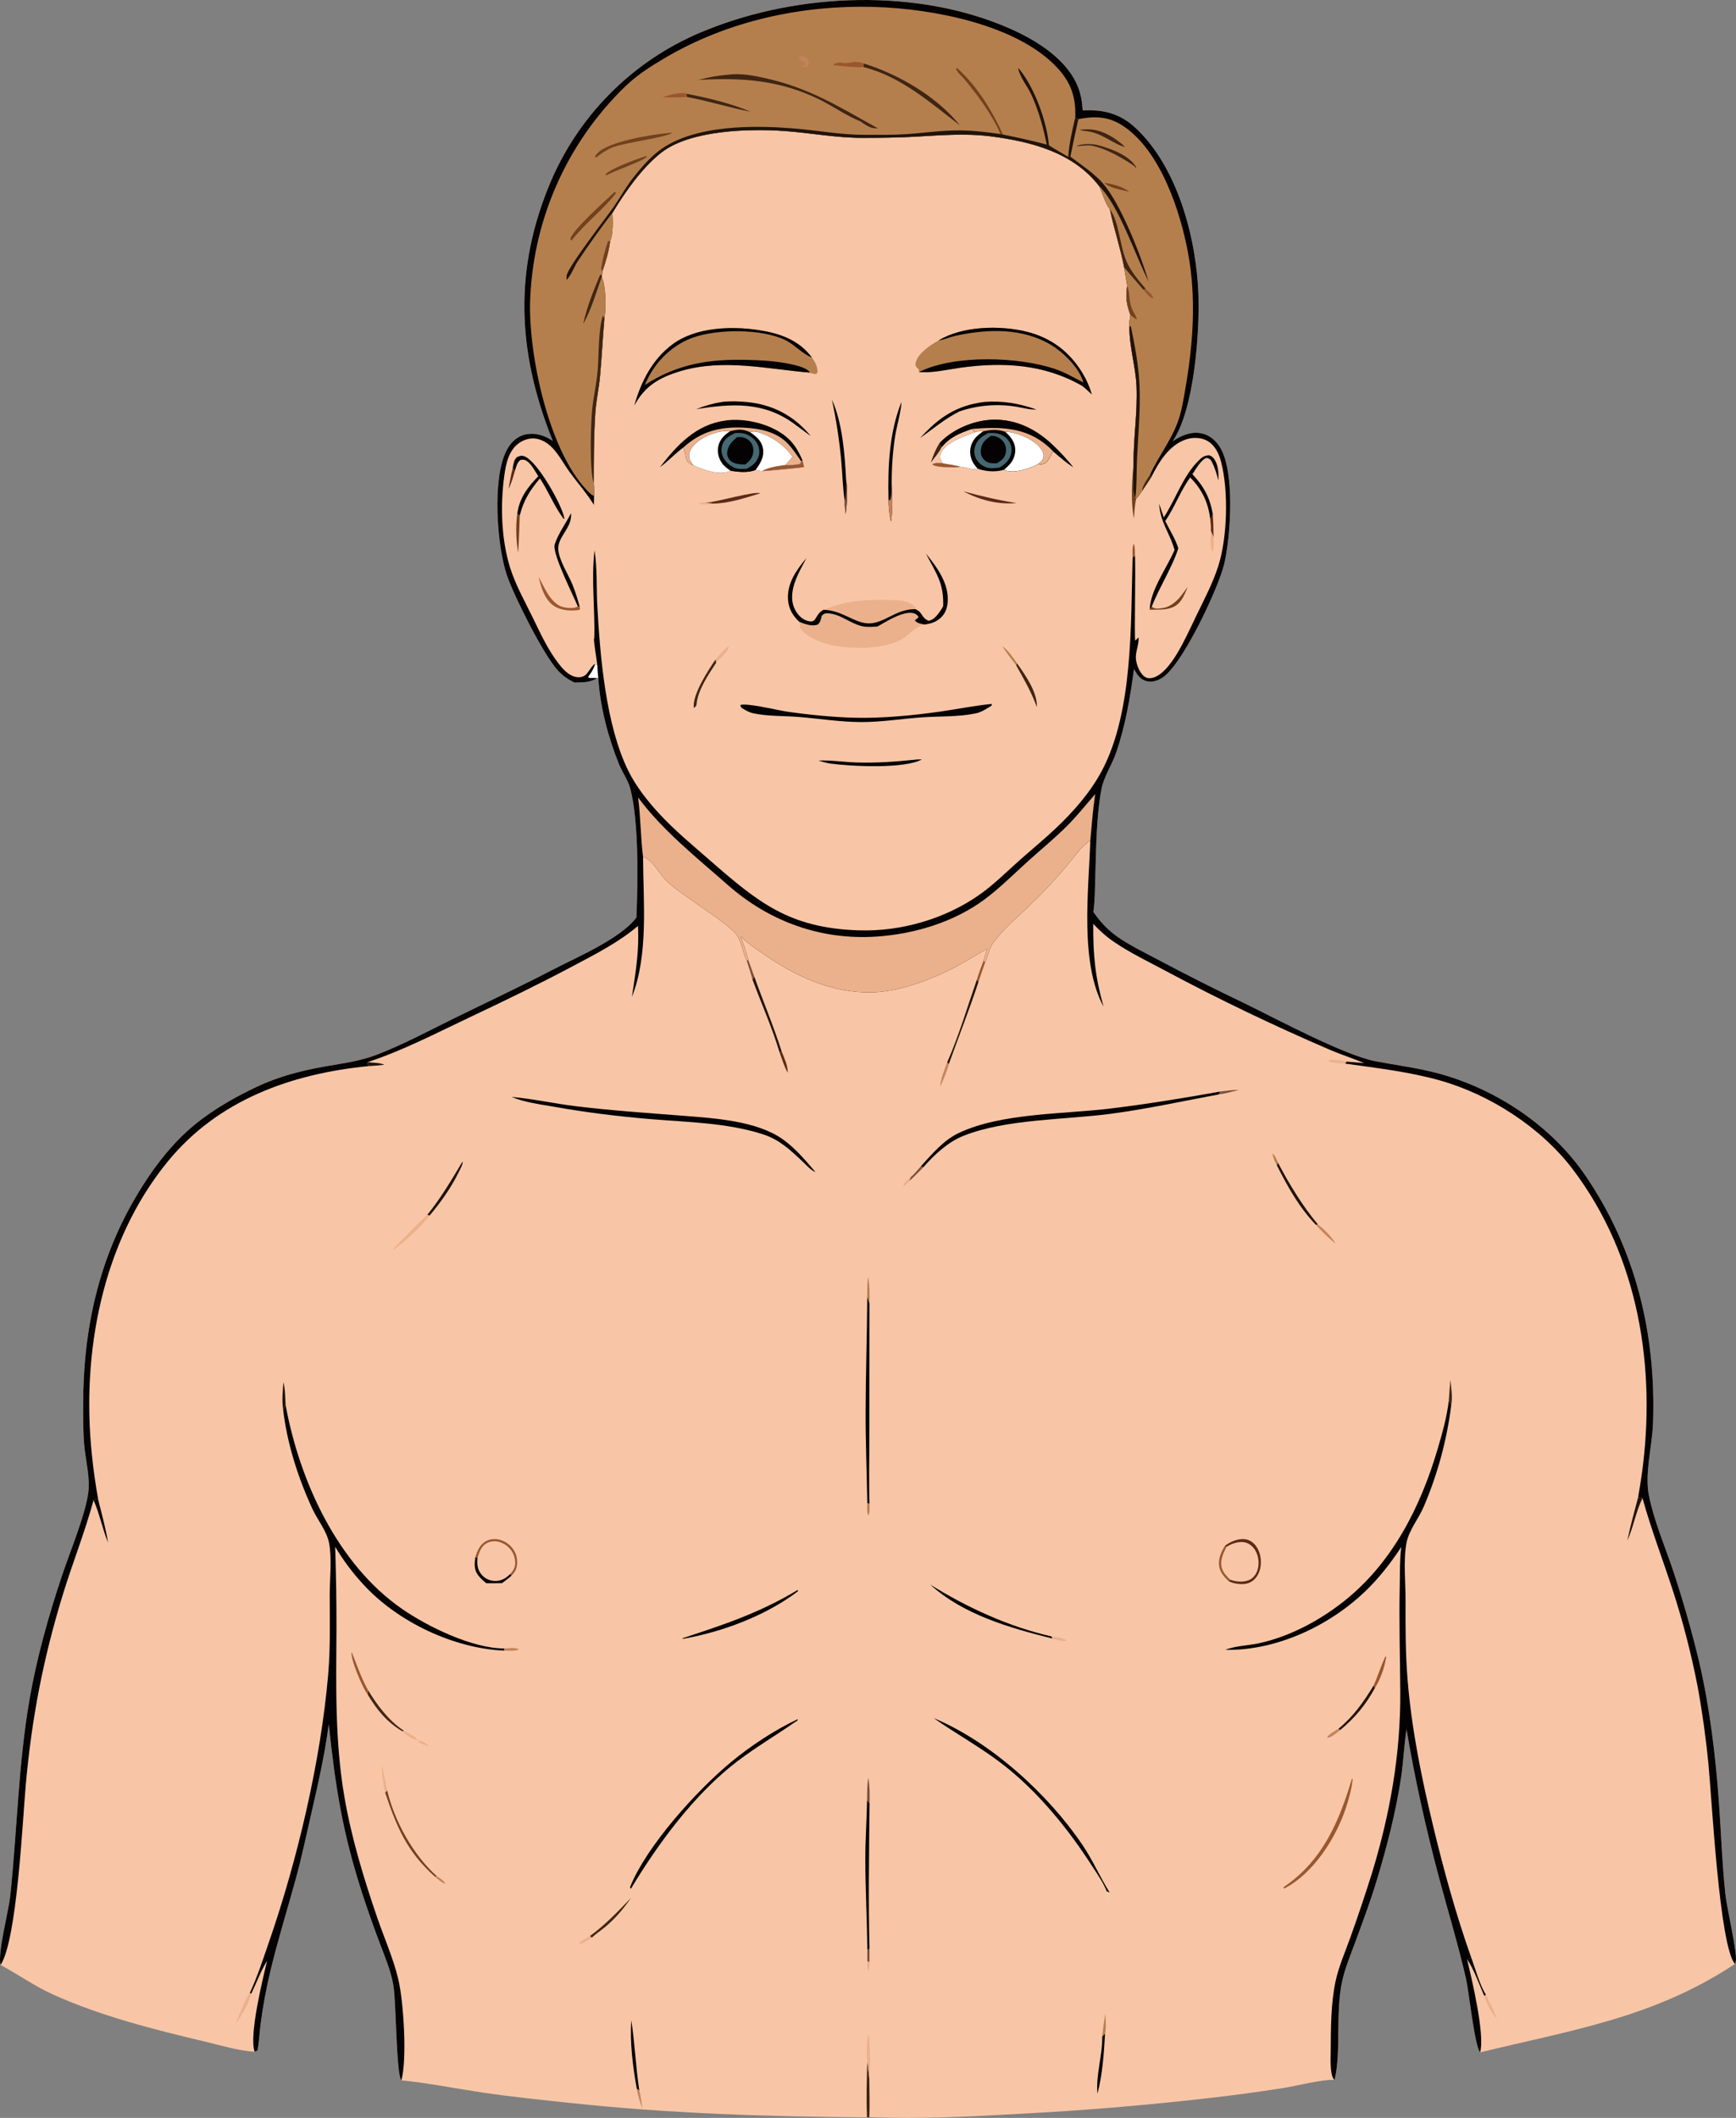 <svg width="706" height="861" viewBox="0 0 706 861" fill="none" xmlns="http://www.w3.org/2000/svg">
<rect x="0" y="0" width="706" height="861" fill="#808080" stroke="none"/>
<path d="M224.795 179.221C210.324 143.193 208.735 109.553 224.173 73.363C236.339 45.247 259.232 23.165 287.755 12.034C325.258 -2.967 373.055 -4.844 410.512 11.532C421.208 16.208 433.895 23.968 438.401 35.365C439.62 38.447 440.112 41.568 440.302 44.872C448.737 44.504 455.336 46.055 461.694 51.916C478.875 67.752 486.541 96.82 487.371 119.565C487.939 135.149 485.646 166.737 476.899 179.356C480.411 177.124 484.221 175.312 488.514 176.145C491.722 176.769 494.238 178.864 495.984 181.562C502.32 191.35 500.533 217.773 497.89 229.145C495.618 238.917 480.832 270.46 472.593 275.581C470.779 276.709 468.667 277.446 466.52 276.973C464.306 276.486 462.892 274.97 461.799 273.077L461.175 271.982C459.634 283.538 457.745 294.674 454.001 305.757C452.236 310.982 448.829 315.754 447.857 321.192C445.832 332.528 445.816 344.586 445.44 356.093C445.281 360.936 445.332 365.926 444.658 370.727C447.477 374.853 450.774 378.326 454.912 381.153C459.806 384.497 465.314 387.15 470.546 389.933C482.401 396.236 494.393 402.279 506.511 408.058C519.194 414.25 546.68 429.038 559.545 431.471C568.342 433.134 577.051 434.184 585.717 436.595C608.988 443.069 631.014 457.867 644.685 477.813C665.284 507.865 673.588 542.65 672.241 578.798C671.902 587.875 668.825 599.003 670.536 607.737C672.528 617.904 676.933 628.221 680.273 638.044C684.378 650.371 687.955 662.869 690.995 675.501C695.323 694.108 697.642 713.322 699.028 732.358C699.944 744.938 700.352 757.555 701.681 770.103C702.271 775.667 706.668 794.285 705.913 797.367C705.8 797.829 705.726 798.004 705.577 798.41C672.693 820.23 639.256 825.285 601.938 834.362C599.654 831.618 597.388 809.61 596.197 804.401C592.95 790.212 588.703 776.456 584.98 762.416C579.815 742.939 575.347 722.928 572.01 703.059C570.964 709.538 570.779 716.128 569.789 722.632C567.598 737.013 563.933 751.192 559.692 765.094C557.123 773.515 553.985 781.855 550.944 790.12C549.082 795.183 546.976 800.176 545.823 805.465C543.004 818.396 545.551 834.139 542.729 845.573C538.216 845.173 527.124 848.036 521.942 848.843C511.221 850.531 500.463 851.969 489.677 853.159C464.962 855.957 440.168 858.006 415.33 859.305C394.966 860.472 373.932 861.553 353.545 860.686L352.61 860.781C312.389 860.514 272.332 859.229 232.301 854.959C220.215 853.671 208.046 852.449 196.025 850.657C185.119 849.031 174.205 846.838 163.236 845.715C161.14 843.66 161.112 813.905 160.011 807.272C158.972 801.021 156.297 794.947 154.099 789.039C151.684 782.63 149.412 776.168 147.287 769.657C139.277 744.87 136.421 726.61 133.703 700.957C132.077 713.365 129.307 725.43 126.52 737.619C124.53 746.327 122.668 755.109 120.31 763.725C116.904 776.183 113.048 788.429 110.035 801.008C108.294 808.178 106.945 815.437 105.993 822.754C105.516 826.316 105.428 830.058 104.714 833.567L103.56 834.105C97.088 833.737 90.289 831.634 83.975 830.132C63.016 825.147 41.157 819.709 21.465 810.785C13.984 807.395 7.421 802.687 0.235 798.816C-1.076 794.08 3.504 777.077 4.18 770.648C7 743.861 7.428 717.168 12.073 690.53C15.015 673.653 19.816 656.71 25.237 640.472C28.372 631.081 34.802 615.657 35.914 606.676C36.639 600.813 35.042 594.595 34.39 588.746C33.76 583.094 33.835 577.319 33.819 571.637C33.73 540.648 40.123 511.398 56.362 484.712C61.822 475.738 68.016 467.352 75.755 460.2C83.991 452.59 94.556 446.459 104.7 441.699C113.498 437.572 122.712 435.214 132.242 433.541C139.381 432.288 146.359 431.411 153.175 428.804C164.047 424.645 174.52 418.957 184.975 413.835C198.298 407.309 211.726 401.024 224.891 394.179C234.439 389.213 251.937 381.8 258.494 373.395C258.606 373.251 258.714 373.106 258.823 372.962C259.394 358.617 259.859 334.255 256.354 320.689C255.449 317.186 253.07 313.971 251.708 310.599C247.281 299.645 244.01 287.197 243.298 275.375L242.818 275.682C239.971 277.548 236.914 277.386 233.639 277.481C230.838 276.118 228.708 274.639 226.634 272.301C220.838 265.77 209.285 242.852 206.254 234.175C202.087 222.245 200.11 195.121 205.825 183.471C207.261 180.543 209.47 178.001 212.627 176.924C216.015 175.768 219.881 176.461 222.966 178.146C223.584 178.488 224.194 178.847 224.795 179.221Z" fill="#F8C6A6"/>
<path d="M224.795 179.221C210.324 143.193 208.735 109.553 224.173 73.363C236.339 45.247 259.232 23.165 287.755 12.034C325.258 -2.967 373.055 -4.844 410.512 11.532C421.208 16.208 433.895 23.968 438.401 35.365C439.62 38.447 440.112 41.568 440.302 44.872C448.737 44.504 455.336 46.055 461.694 51.916C478.875 67.752 486.541 96.82 487.371 119.565C487.939 135.149 485.646 166.737 476.899 179.356C480.411 177.124 484.221 175.312 488.514 176.145C491.722 176.769 494.238 178.864 495.984 181.562C502.32 191.35 500.533 217.773 497.89 229.145C495.618 238.917 480.832 270.46 472.593 275.581C470.779 276.709 468.667 277.446 466.52 276.973C464.306 276.486 462.892 274.97 461.799 273.077L461.175 271.982C459.634 283.538 457.745 294.674 454.001 305.757C452.236 310.982 448.829 315.754 447.857 321.192C445.832 332.528 445.816 344.586 445.44 356.093C445.281 360.936 445.332 365.926 444.658 370.727C447.477 374.853 450.774 378.326 454.912 381.153C459.806 384.497 465.314 387.15 470.546 389.933C482.401 396.236 494.393 402.279 506.511 408.058C519.194 414.25 546.68 429.038 559.545 431.471C568.342 433.134 577.051 434.184 585.717 436.595C608.988 443.069 631.014 457.867 644.685 477.813C665.284 507.865 673.588 542.65 672.241 578.798C671.902 587.875 668.825 599.003 670.536 607.737C672.528 617.904 676.933 628.221 680.273 638.044C684.378 650.371 687.955 662.869 690.995 675.501C695.323 694.108 697.642 713.322 699.028 732.358C699.944 744.938 700.352 757.555 701.681 770.103C702.271 775.667 706.668 794.285 705.913 797.367C705.8 797.829 705.726 798.004 705.577 798.41C699.243 791.269 696.154 730.799 694.797 717.24C693.787 706.72 692.332 696.247 690.434 685.851C687.92 672.759 684.417 659.185 680.288 646.511C676.215 634.009 671.499 621.744 667.977 609.062L666.194 608.663C666.737 605.584 667.234 602.496 667.683 599.401C673.685 556.114 666.438 510.727 639.606 475.344C626.767 458.412 605.992 444.957 585.496 439.206C572.995 435.699 559.849 434.185 547.016 432.383L547.6 431.581L554.789 432.195C550.175 430.241 545.383 428.736 540.77 426.751C518.282 417.075 495.752 406.308 474.178 394.763C467.201 391.028 459.773 387.481 453.222 383.036C449.996 380.848 447.26 378.425 444.604 375.579C444.509 388.158 445.356 397.115 448.802 409.259C439.048 391.206 442.74 362.113 443.415 341.698C441.091 343.285 439.505 344.925 437.775 347.13C432.053 354.425 426.185 360.881 419.529 367.348C414.33 372.4 408.068 377.526 403.824 383.398C402.23 385.604 401.842 388.744 400.664 391.199L399.963 390.644L401.443 385.77C397.085 388.069 392.981 390.815 388.609 393.093C378.64 398.289 365.63 403.281 354.244 403.446C338.338 403.677 324.108 397.122 311.207 388.324C307.715 385.943 304.273 383.642 301.232 380.687C302.326 383.849 303.56 387.03 304.318 390.29L303.702 390.657C302.06 387.457 301.805 383.606 299.956 380.556C296.915 375.539 277.506 364.382 271.158 358.192C268.392 355.495 265.18 349.236 261.513 348.353C261.605 366.768 263.794 388.033 256.987 405.3C258.469 395.488 260.023 386.414 259.443 376.427C251.388 383.241 242.256 387.839 233.006 392.758C219.231 400.083 205.262 406.846 191.158 413.504C177.453 419.971 163.929 427.066 149.502 431.797C149.546 432.884 149.44 432.344 149.85 433.41C118.539 436.499 88.761 447.121 68.293 472.104C41.475 504.835 33.061 550.029 37.358 591.312C37.985 597.5 38.857 603.662 39.971 609.784L39.102 609.271L38.048 609.869C34.511 622.878 29.51 635.379 25.558 648.248C17.568 674.273 12.936 698.339 10.494 725.421C9.179 740.001 6.953 788.629 0.235 798.816C-1.076 794.08 3.504 777.077 4.18 770.648C7 743.861 7.428 717.168 12.073 690.53C15.015 673.653 19.816 656.71 25.237 640.472C28.372 631.081 34.802 615.657 35.914 606.676C36.639 600.813 35.042 594.595 34.39 588.746C33.76 583.094 33.835 577.319 33.819 571.637C33.73 540.648 40.123 511.398 56.362 484.712C61.822 475.738 68.016 467.352 75.755 460.2C83.991 452.59 94.556 446.459 104.7 441.699C113.498 437.572 122.712 435.214 132.242 433.541C139.381 432.288 146.359 431.411 153.175 428.804C164.047 424.645 174.52 418.957 184.975 413.835C198.298 407.309 211.726 401.024 224.891 394.179C234.439 389.213 251.937 381.8 258.494 373.395C258.606 373.251 258.714 373.106 258.823 372.962C259.394 358.617 259.859 334.255 256.354 320.689C255.449 317.186 253.07 313.971 251.708 310.599C247.281 299.645 244.01 287.197 243.298 275.375L242.818 275.682C239.971 277.548 236.914 277.386 233.639 277.481C230.838 276.118 228.708 274.639 226.634 272.301C220.838 265.77 209.285 242.852 206.254 234.175C202.087 222.245 200.11 195.121 205.825 183.471C207.261 180.543 209.47 178.001 212.627 176.924C216.015 175.768 219.881 176.461 222.966 178.146C223.584 178.488 224.194 178.847 224.795 179.221Z" fill="#040202"/>
<path d="M249.062 86.58C254.129 78.142 261.106 68.199 268.898 62.083C280.627 52.877 304.575 52.236 319.049 53.27C329.579 54.022 339.946 56.036 350.542 56.044C357.54 56.049 364.605 55.977 371.592 55.603C382.182 55.037 392.506 54.08 403.111 55.458C419.467 57.585 436.542 61.983 447.115 75.791C448.297 78.53 449.57 82.861 451.376 85.144C453.013 93.038 455.683 100.851 457.162 108.704L458.384 116.107C457.737 120.809 458.041 123.559 459.696 128.001C459.508 129.491 459.124 131.204 459.323 132.686C459.191 140.887 461.848 148.882 462.2 157.068C462.657 167.652 460.9 178.194 460.991 188.744C461.079 191.784 460.121 200.136 461.755 202.283L462.061 202.787C462.991 201.788 463.707 200.804 464.433 199.649L468.142 194.079C471.28 187.887 475.308 181.045 482.315 178.648C485.016 177.724 488.436 177.776 490.962 179.202C494.142 180.998 495.745 184.455 496.621 187.855C499.671 199.693 499.16 218.474 495.462 230.098C493.238 237.089 489.69 243.735 486.515 250.329C483.981 255.593 481.561 260.994 478.52 265.987C476.449 269.385 472.699 274.661 468.659 275.578C467.582 275.823 466.563 275.797 465.611 275.168C463.57 273.82 462.239 270.394 461.974 268.06C461.625 264.992 463.318 262.093 463.008 259.14L461.686 260.44C461.213 259.186 461.961 231.118 461.543 225.839L460.608 226.619C459.818 253.44 460.912 289.141 448.164 313.231C443.473 322.097 436.54 329.982 429.278 336.822C424.451 341.369 419.301 345.575 414.351 349.987C409.45 354.355 404.608 359.169 399.305 363.036C385.087 373.402 366.674 378.807 349.112 378.211C320.98 377.258 308.469 367.003 288.468 349.546C281.452 343.423 274.358 337.581 268.026 330.718C263.264 325.555 258.598 319.611 255.481 313.282C246.389 294.826 244.028 266.793 242.904 246.097C242.504 238.74 242.947 230.994 241.782 223.732C240.353 235.802 242.1 247.963 241.656 260.072L241.457 259.355C241.763 263.12 242.451 266.74 242.932 270.478L242.022 269.978C241.032 269.962 239.23 273.55 238.076 274.435C237.042 275.227 235.761 275.446 234.5 275.259C231.227 274.774 228.802 271.891 226.903 269.4C222.653 263.825 219.69 257.27 216.621 250.998C213.737 245.107 210.425 239.126 208.193 232.962C203.846 220.957 203.353 205.837 205.101 193.29C205.767 188.51 206.851 183.135 211.038 180.152C213.194 178.616 215.961 177.838 218.574 178.442C220.801 178.957 222.77 180.178 224.377 181.786C227.309 184.721 229.317 188.722 231.763 192.054C234.919 196.357 238.462 200.327 241.294 204.878L241.515 205.238L241.601 201.637C241.663 199.856 241.62 198.137 241.478 196.361C241.474 186.949 241.481 177.331 242.102 167.94C242.436 162.917 243.556 157.983 244.024 152.978C244.748 145.238 245.104 137.431 245.788 129.676C246.511 125.004 246.466 116.791 244.721 112.508L244.789 112.035C244.994 111.47 244.96 110.947 244.98 110.352C246.381 106.302 247.598 102.318 248.13 98.051C249.414 95.171 249.244 89.722 249.062 86.58Z" fill="#F8C6A6"/>
<path d="M460.991 188.744C461.079 191.784 460.121 200.136 461.755 202.283L462.061 202.787C461.447 205.365 461.372 208.14 461.13 210.777C459.85 204.145 460.263 195.487 460.991 188.744Z" fill="#71411E"/>
<path d="M460.608 226.619C460.605 224.807 460.368 222.695 461.074 221.003C461.675 222.522 461.536 224.226 461.543 225.839L460.608 226.619Z" fill="#9A572F"/>
<path d="M257.962 164.849C260.691 155.175 265.318 146.03 273.56 139.941C282.886 133.05 297.11 132.515 308.113 134.13C316.707 135.392 324.803 138.051 330.171 145.318C331.489 147.113 332.45 148.946 332.5 151.214L331.99 152.057C330.931 152.106 330.295 151.881 329.317 151.49C311.723 149.999 294.047 145.682 276.591 150.92C268.107 153.465 262.228 156.906 257.962 164.849Z" fill="#B57F4D"/>
<path d="M257.962 164.849C260.691 155.175 265.318 146.03 273.56 139.941C282.886 133.05 297.11 132.515 308.113 134.13C316.707 135.392 324.803 138.051 330.171 145.318C330.017 145.265 329.858 145.224 329.709 145.158C326.054 143.574 322.914 139.926 319.137 138.138C309.648 133.648 291.993 133.719 282.052 137.163C273.739 140.045 266.987 146.51 263.172 154.428C262.833 155.125 262.512 155.831 262.21 156.544C275.397 147.972 288.27 145.905 303.741 146.303C309.604 146.455 315.516 146.754 321.269 147.973C323.359 148.416 327.55 149.338 328.966 150.936C329.111 151.099 329.201 151.305 329.317 151.49C311.723 149.999 294.047 145.682 276.591 150.92C268.107 153.465 262.228 156.906 257.962 164.849Z" fill="#040202"/>
<path d="M381.635 138.447C391.278 132.509 406.596 132.172 417.383 134.811C427.354 137.252 434.909 142.884 440.229 151.683C441.898 154.442 443.13 157.258 444.028 160.354C442.72 159.147 441.438 157.848 439.989 156.813C424.702 148.04 407.954 147.102 390.774 149.465C385.431 150.2 379.086 151.745 373.739 151.24L373.657 150.232C373.413 149.994 372.984 149.591 372.785 149.335C372.15 148.516 372.208 148.138 372.476 147.154C373.455 143.544 378.472 140.162 381.635 138.447Z" fill="#B57F4D"/>
<path d="M373.739 151.24C388.192 144.048 414.371 144.998 429.216 150.056C433.153 151.397 436.877 153.628 440.586 155.496L439.989 156.813C424.702 148.04 407.954 147.102 390.774 149.465C385.431 150.2 379.086 151.745 373.739 151.24Z" fill="#040202"/>
<path d="M381.635 138.447C391.278 132.509 406.596 132.172 417.383 134.811C427.354 137.252 434.909 142.884 440.229 151.683C441.898 154.442 443.13 157.258 444.028 160.354C442.72 159.147 441.438 157.848 439.989 156.813L440.586 155.496C439.07 149.785 432.725 143.49 427.828 140.457C416.151 133.222 401.908 133.691 388.982 136.427C386.642 136.923 384.424 137.89 382.138 138.364C381.971 138.398 381.803 138.419 381.635 138.447Z" fill="#040202"/>
<path d="M268.359 189.954C275.42 180.826 283.114 172.548 295.108 170.938C303.067 169.869 313.119 172.278 319.443 177.316C322.812 180.001 324.685 183.268 326.349 187.144L326.978 189.872C326.108 190.123 310.201 191.621 309.891 191.518C308.995 191.436 308.156 191.241 307.281 191.037C304.213 192.309 300.312 191.864 297.085 191.381C296.822 191.505 296.569 191.652 296.296 191.752C292.153 193.245 285.696 190.897 281.942 189.139C281.278 188.96 281.327 189.021 280.674 188.6C279.299 187.713 279.041 186.753 278.743 185.233C278.57 184.352 278.418 183.521 278.126 182.669L277.87 181.937C274.512 184.41 271.729 187.519 268.359 189.954Z" fill="#040202"/>
<path d="M297.015 175.258C300.278 174.521 301.893 174.29 305.022 175.682C307.51 177.411 309.662 179.063 310.265 182.209C310.877 185.411 309.453 188.075 307.624 190.576L307.281 191.037C304.213 192.309 300.312 191.864 297.085 191.381C295.708 190.411 294.407 189.493 293.469 188.062C292.19 186.114 291.609 183.715 292.116 181.418C292.749 178.548 294.603 176.752 297.015 175.258Z" fill="#040202"/>
<path d="M298.954 176.053C300.177 175.991 301.388 175.931 302.583 176.251C304.853 176.858 306.95 178.381 308.042 180.489C308.895 182.116 309.039 184.024 308.44 185.762C307.597 188.2 305.788 189.454 303.594 190.593C302.186 190.628 300.572 190.782 299.215 190.35C297.097 189.679 295.083 187.9 294.113 185.91C293.291 184.225 293.168 182.349 293.857 180.596C294.79 178.218 296.747 177.073 298.954 176.053Z" fill="#466871"/>
<path d="M299.651 177.76C300.138 177.724 300.624 177.676 301.111 177.68C302.577 177.692 304.083 178.437 305.073 179.513C306.102 180.631 306.493 182.179 306.357 183.67C306.14 186.036 304.876 187.397 303.101 188.819C300.997 188.833 298.268 188.67 296.746 187C295.96 186.136 295.646 185.011 295.742 183.86C295.958 181.242 297.805 179.404 299.651 177.76Z" fill="#040202"/>
<path d="M281.942 189.139C281.06 187.809 280.106 186.653 280.231 184.961C280.389 182.836 282.078 180.851 283.662 179.587C287.044 176.89 292.617 174.837 297.015 175.258C294.603 176.752 292.749 178.548 292.116 181.418C291.609 183.715 292.19 186.114 293.469 188.062C294.407 189.493 295.708 190.411 297.085 191.381C296.822 191.505 296.569 191.652 296.296 191.752C292.153 193.245 285.696 190.897 281.942 189.139Z" fill="white"/>
<path d="M305.022 175.682C306.961 174.915 309.502 175.989 311.322 176.786C315.601 178.661 319.668 181.858 322.322 185.691C321.391 186.832 320.488 187.98 319.432 189.011C321.468 189.006 323.441 189.102 325.418 188.545L325.839 187.536L326.349 187.144L326.978 189.872C326.108 190.123 310.201 191.621 309.891 191.518C308.995 191.436 308.156 191.241 307.281 191.037L307.624 190.576C309.453 188.075 310.877 185.411 310.265 182.209C309.662 179.063 307.51 177.411 305.022 175.682Z" fill="white"/>
<path d="M326.349 187.144L326.978 189.872C326.108 190.123 310.201 191.621 309.891 191.518C312.611 189.87 316.336 189.489 319.432 189.011C321.468 189.006 323.441 189.102 325.418 188.545L325.839 187.536L326.349 187.144Z" fill="#9A572F"/>
<path d="M277.87 181.937C285.128 175.355 292.79 173.399 302.424 173.856C308.941 174.165 315.882 175.493 320.542 180.489C322.511 182.601 324.159 185.185 325.839 187.536L325.418 188.545C323.441 189.102 321.468 189.006 319.432 189.011C320.488 187.98 321.391 186.832 322.322 185.691C319.668 181.858 315.601 178.661 311.322 176.786C309.502 175.989 306.961 174.915 305.022 175.682C301.893 174.29 300.278 174.521 297.015 175.258C292.617 174.837 287.044 176.89 283.662 179.587C282.078 180.851 280.389 182.836 280.231 184.961C280.106 186.653 281.06 187.809 281.942 189.139C281.278 188.96 281.327 189.021 280.674 188.6C279.299 187.713 279.041 186.753 278.743 185.233C278.57 184.352 278.418 183.521 278.126 182.669L277.87 181.937Z" fill="#EBB18C"/>
<path d="M376.577 225.071C381.17 230.787 386.175 237.422 385.362 245.226C385.094 247.8 384.089 250.01 382.028 251.626C380.228 253.036 378.272 253.577 376.039 253.9C372.01 254.812 370.64 257.405 367.362 259.5C360.122 264.128 346.002 264.044 337.955 262.232C333.822 261.302 327.531 258.834 325.215 255.096C325.324 254.4 325.452 253.879 325.234 253.188C325.192 253.056 325.128 252.932 325.075 252.804C322.46 250.372 320.762 247.559 320.482 243.925C319.965 237.247 323.865 231.738 327.945 226.909C326.41 229.799 324.745 232.746 323.572 235.802C322.144 239.525 321.394 243.779 323.168 247.525C324.199 249.701 325.971 251.7 328.331 252.392C332.515 253.619 330.989 250.024 334.888 247.903C335.58 247.769 336.205 247.603 336.854 247.324C343.994 244.258 352.145 243.815 359.851 243.902C364.12 243.95 369.125 243.657 372.306 246.9L372.257 247.647C372.517 247.777 372.779 247.901 373.035 248.036C373.939 248.514 374.27 248.984 374.808 249.816C375.589 251.02 376.323 251.883 377.699 252.392C379.885 251.943 381.293 249.969 382.534 248.188C382.935 247.613 383.258 247.004 383.59 246.388C383.829 236.808 380.747 233.217 376.577 225.071Z" fill="#EBB18C"/>
<path d="M334.888 247.903C335.58 247.769 336.205 247.603 336.854 247.324C343.994 244.258 352.145 243.815 359.851 243.902C364.12 243.95 369.125 243.657 372.306 246.9L372.257 247.647L371.621 247.654C364.233 247.786 359.415 253.505 353.299 253.429C347.398 253.355 342.534 248.072 334.888 247.903Z" fill="#EBB18C"/>
<path d="M376.577 225.071C381.17 230.787 386.175 237.422 385.362 245.226C385.094 247.8 384.089 250.01 382.028 251.626C380.228 253.036 378.272 253.577 376.039 253.9C374.377 253.496 373.061 253.523 371.999 252.106L371.701 252.417L371.707 252.344C372.574 251.834 372.957 251.608 373.582 250.79C372.928 250.001 372.699 249.659 371.683 249.341C367.554 248.046 360.262 252.802 356.768 254.736C354.975 254.793 352.95 254.996 351.184 254.685C346.048 253.783 342.065 249.616 336.716 249.335C335.48 249.271 335.093 249.489 334.199 250.298C333.852 251.687 333.699 252.937 332.564 253.919C330.113 254.752 327.374 253.717 325.075 252.804C322.46 250.372 320.762 247.559 320.482 243.925C319.965 237.247 323.865 231.738 327.945 226.909C326.41 229.799 324.745 232.746 323.572 235.802C322.144 239.525 321.394 243.779 323.168 247.525C324.199 249.701 325.971 251.7 328.331 252.392C332.515 253.619 330.989 250.024 334.888 247.903C342.534 248.072 347.398 253.355 353.299 253.429C359.415 253.505 364.233 247.786 371.621 247.654L372.257 247.647C372.517 247.777 372.779 247.901 373.035 248.036C373.939 248.514 374.27 248.984 374.808 249.816C375.589 251.02 376.323 251.883 377.699 252.392C379.885 251.943 381.293 249.969 382.534 248.188C382.935 247.613 383.258 247.004 383.59 246.388C383.829 236.808 380.747 233.217 376.577 225.071Z" fill="#040202"/>
<path d="M382.079 180.166C387.362 174.52 396.024 170.852 403.76 170.641C413.335 170.38 421.506 174.576 428.288 181.061C431.158 183.805 433.931 186.798 436.421 189.896C433.495 187.974 430.89 185.701 428.232 183.43C427.347 185.01 426.331 187.949 424.508 188.531C423.592 188.824 422.63 188.91 421.675 188.95C418.203 190.565 412.744 192.495 408.934 191.245C408.726 191.176 408.537 191.062 408.338 190.969C404.964 192.008 400.843 191.714 397.572 190.548C395.824 191.266 392.55 189.836 390.546 189.713C389.37 190.042 388.356 190.004 387.155 189.968C385.436 189.916 380.3 189.984 379.129 188.736C380.467 188.037 381.863 188.262 383.321 188.326C382.926 187.662 382.645 186.949 382.334 186.242C382.334 185.29 382.394 184.737 382.831 183.864C384.872 179.779 392.489 177.093 396.607 175.713L395.205 174.379C390.22 176.138 386.367 177.609 382.904 181.835L382.079 180.166Z" fill="#040202"/>
<path d="M382.079 180.166C387.362 174.52 396.024 170.852 403.76 170.641C413.335 170.38 421.506 174.576 428.288 181.061C431.158 183.805 433.931 186.798 436.421 189.896C433.495 187.974 430.89 185.701 428.232 183.43C427.347 185.01 426.331 187.949 424.508 188.531C423.592 188.824 422.63 188.91 421.675 188.95C418.203 190.565 412.744 192.495 408.934 191.245C408.726 191.176 408.537 191.062 408.338 190.969C409.155 190.237 409.998 189.498 410.73 188.678C412.158 187.076 413.023 184.681 412.878 182.532C412.671 179.496 410.957 177.461 408.791 175.522C405.518 174.428 403.24 174.665 399.943 175.292C398.648 175.198 397.832 175.371 396.607 175.713L395.205 174.379C390.22 176.138 386.367 177.609 382.904 181.835L382.079 180.166Z" fill="url(#paint0_linear_144_215)"/>
<path d="M408.791 175.522C413.325 175.632 419.421 178.205 422.545 181.483C423.489 182.473 424.453 183.94 424.402 185.363C424.34 187.1 422.961 188.023 421.675 188.95C418.203 190.565 412.744 192.495 408.934 191.245C408.726 191.176 408.537 191.062 408.338 190.969C409.155 190.237 409.998 189.498 410.73 188.678C412.158 187.076 413.023 184.681 412.878 182.532C412.671 179.496 410.957 177.461 408.791 175.522Z" fill="white"/>
<path d="M395.205 174.379C406.566 173.481 417.146 173.48 426.223 181.491C426.916 182.113 427.587 182.759 428.232 183.43C427.347 185.01 426.331 187.949 424.508 188.531C423.592 188.824 422.63 188.91 421.675 188.95C422.961 188.023 424.34 187.1 424.402 185.363C424.453 183.94 423.489 182.473 422.545 181.483C419.421 178.205 413.325 175.632 408.791 175.522C405.518 174.428 403.24 174.665 399.943 175.292C398.648 175.198 397.832 175.371 396.607 175.713L395.205 174.379Z" fill="#EBB18C"/>
<path d="M396.607 175.713C397.832 175.371 398.648 175.198 399.943 175.292C397.418 176.949 395.452 178.739 394.746 181.801C394.197 184.18 394.785 186.829 396.193 188.805C396.622 189.409 397.094 189.984 397.572 190.548C395.824 191.266 392.55 189.836 390.546 189.713C389.37 190.042 388.356 190.004 387.155 189.968C385.436 189.916 380.3 189.984 379.129 188.736C380.467 188.037 381.863 188.262 383.321 188.326C382.926 187.662 382.645 186.949 382.334 186.242C382.334 185.29 382.394 184.737 382.831 183.864C384.872 179.779 392.489 177.093 396.607 175.713Z" fill="white"/>
<path d="M390.546 189.713C389.37 190.042 388.356 190.004 387.155 189.968C385.436 189.916 380.3 189.984 379.129 188.736C380.467 188.037 381.863 188.262 383.321 188.326C385.738 188.726 388.184 189.053 390.546 189.713Z" fill="#9A572F"/>
<path d="M401.902 176.045C403.141 175.988 404.352 175.946 405.571 176.222C407.598 176.681 409.313 177.748 410.415 179.538C411.363 181.079 411.622 182.811 411.176 184.564C410.495 187.246 408.681 188.782 406.392 190.125C405.02 190.227 403.223 190.507 401.88 190.193C399.983 189.748 398.304 188.636 397.243 186.98C396.237 185.409 395.964 183.572 396.446 181.772C397.251 178.773 399.308 177.426 401.902 176.045Z" fill="#466871"/>
<path d="M402.908 177.239C403.466 177.248 404.261 177.207 404.817 177.364C406.173 177.748 407.536 178.747 408.302 179.936C409.139 181.237 409.305 182.865 408.956 184.354C408.464 186.454 407.124 187.234 405.421 188.334C404.768 188.347 404.113 188.359 403.461 188.326C401.943 188.249 400.662 187.604 399.742 186.346C398.874 185.159 398.711 183.754 398.971 182.35C399.446 179.776 400.85 178.685 402.908 177.239Z" fill="#040202"/>
<path d="M403.232 286.176L403.365 286.275L403.283 286.861C401.357 288.007 399.242 289.481 397.039 289.971C396.819 290.019 396.596 290.055 396.375 290.1C389.491 291.486 381.867 291.132 374.838 291.634C366.708 292.215 358.474 293.558 350.325 293.547C341.808 293.536 333.139 292.135 324.64 291.455C318.627 290.974 312.268 291.248 306.361 289.982C304.583 289.602 303.1 288.691 301.567 287.75C301.151 287.172 301.348 287.532 301.089 286.618C303.652 285.642 316.46 288.789 320.076 289.308C329.098 290.605 338.774 291.568 347.884 291.795C358.526 292.061 371.538 290.826 382.102 289.323C389.148 288.321 396.148 286.879 403.232 286.176Z" fill="#040202"/>
<path d="M473.287 210.372C478.242 202.814 481.019 193.54 487.626 187.067C488.892 185.826 489.98 185.093 491.818 185.095C492.608 185.418 493.002 185.653 493.561 186.331C495.456 188.63 495.707 192.57 495.443 195.385C495.052 193.164 493.913 189.858 492.892 187.854C492.331 186.756 491.875 186.465 490.735 186.134C488.305 186.93 486.327 190.766 484.92 192.806C489.531 197.6 492.089 202.36 493.212 208.963L492.565 210.827L492.176 210.895C491.286 204.015 488.81 199.03 484.05 194.081C480 199.638 477.753 206.157 473.886 211.827C475.634 215.416 478.027 219.089 479.194 222.889C476.948 230.202 471.425 238.856 468.379 246.625L467.577 247.892C467.705 240.181 474.401 231.051 477.457 224.066L477.668 223.573C475.762 216.646 471.879 212.539 471.387 204.761L473.287 210.372Z" fill="#040202"/>
<path d="M208.52 190.29C208.845 188.596 208.935 187.093 210.203 185.842C211.489 185.308 212.22 185.01 213.596 185.651C218.676 188.02 227.432 203.547 229.137 209.237C229.298 209.778 229.427 210.32 229.546 210.871L229.23 210.95C225.45 205.916 223.047 199.787 219.592 194.483C215.522 199.306 212.924 203.38 211.381 209.57L210.349 208.961C211.192 202.525 214.562 198.082 218.918 193.599C217.737 191.799 216.172 188.742 214.404 187.54C213.253 186.756 212.97 186.824 211.662 186.987C210.24 187.977 209.922 189.815 209.425 191.397L208.52 190.29Z" fill="#040202"/>
<path d="M400.283 163.396C407.901 162.845 414.317 163.978 421.511 166.47C418.912 166.659 415.797 165.725 413.176 165.321C405.456 164.071 397.547 164.74 390.146 167.269C384.155 170.331 379.658 174.186 374.223 178.051C381.769 169.724 388.973 164.829 400.283 163.396Z" fill="#040202"/>
<path d="M293.782 163.38C296.981 163.013 300.496 163.127 303.699 163.433C314.255 164.438 323.021 169.048 329.742 177.296L323.532 172.72C323.268 172.516 323.001 172.316 322.731 172.12C310.402 163.23 297.505 164.024 283.153 166.349C286.624 164.915 290.077 163.961 293.782 163.38Z" fill="#040202"/>
<path d="M234.98 246.504C233.071 241.809 224.451 225.069 225.597 221.306C226.841 217.219 230.274 212.529 232.222 208.614C232.824 214.637 226.687 218.101 227.046 223.383C227.346 227.794 231.088 233.454 232.784 237.597C234.012 240.599 234.942 243.633 235.755 246.769L234.98 246.504Z" fill="#040202"/>
<path d="M366.572 163.478C366.699 166.108 364.623 173.672 364.112 176.846C363.028 183.568 362.613 190.174 362.631 196.968C362.849 201.823 363.103 207.272 362.37 212.077C361.646 209.536 361.33 205.627 361.331 202.945C361.054 189.639 361.609 175.998 366.572 163.478Z" fill="#040202"/>
<path d="M362.631 196.968C362.849 201.823 363.103 207.272 362.37 212.077C361.646 209.536 361.33 205.627 361.331 202.945L361.889 203.516C362.733 202.209 362.528 198.65 362.631 196.968Z" fill="#C3845D"/>
<path d="M338.318 162.457C342.643 172.016 343.542 184.566 344.093 194.999C344.874 199.644 344.475 204.367 343.907 209.014C343.756 207.337 343.462 205.545 343.573 203.865C342.704 198.556 342.65 192.951 342.144 187.576C341.377 179.133 340.099 170.745 338.318 162.457Z" fill="#040202"/>
<path d="M344.093 194.999C344.874 199.644 344.475 204.367 343.907 209.014C343.756 207.337 343.462 205.545 343.573 203.865C344.211 200.971 344.065 197.952 344.093 194.999Z" fill="#7C4F3D"/>
<path d="M372.135 308.839C373.011 308.686 374.006 308.763 374.899 308.749C367.703 312.699 345.637 311.525 337.553 310.399C335.931 310.126 334.4 309.663 332.827 309.191C337.865 308.981 343.071 309.794 348.132 309.967C356.177 310.241 364.14 309.661 372.135 308.839Z" fill="#040202"/>
<path d="M235.755 246.769C235.97 247.578 236.009 247.19 235.647 247.934C232.603 248.485 228.402 248.196 225.722 246.603C221.573 244.139 220.075 238.919 219.068 234.506C221.158 238.482 223.568 244.367 227.848 246.402C229.385 247.133 233.002 247.511 234.557 246.78C234.709 246.709 234.838 246.596 234.98 246.504L235.755 246.769Z" fill="#9A572F"/>
<path d="M286.752 204.367C286.993 204.355 287.234 204.345 287.475 204.329C291.416 204.085 307.152 199.504 309.194 200.548C302.898 202.452 296.523 204.645 289.865 204.743L286.752 204.367Z" fill="#5B2B17"/>
<path d="M291.027 268.083L291.285 269.414C288.194 274.048 283.784 280.579 283.292 286.206C283.204 287.21 282.895 287.177 282.164 287.818C281.413 282.549 288.136 272.243 291.027 268.083Z" fill="#3F2513"/>
<path d="M391.818 199.742C398.999 201.678 406.052 203.362 413.411 204.51C405.846 205.208 398.452 203.302 391.818 199.742Z" fill="#5B2B17"/>
<path d="M413.611 269.669C416.986 274.477 421.909 281.317 421.683 287.467C419.414 281.251 416.414 276.123 413.213 270.395L413.611 269.669Z" fill="#3F2513"/>
<path d="M468.379 246.625C469.752 247.748 471.025 247.425 472.733 247.211C476.252 246.769 479.157 243.923 481.109 241.171C481.748 240.27 482.414 239.392 483.082 238.511C481.66 241.803 480.489 245.347 476.936 246.871C474.067 248.102 470.635 247.769 467.577 247.892L468.379 246.625Z" fill="#71411E"/>
<path d="M210.349 208.961L211.381 209.57C211.146 214.639 211.103 219.693 210.705 224.756C209.893 219.653 209.667 214.087 210.349 208.961Z" fill="#71411E"/>
<path d="M291.027 268.083C292.486 266.126 294.143 264.558 295.927 262.913L296.494 263.124C295.524 265.441 292.934 267.487 291.285 269.414L291.027 268.083Z" fill="#EBB18C"/>
<path d="M382.079 180.166L382.904 181.835C381.893 184.056 380.008 186.114 378.536 188.064C379.507 185.192 380.438 182.735 382.079 180.166Z" fill="#3F2513"/>
<path d="M493.212 208.963C493.44 212.117 493.494 215.25 493.512 218.411L492.449 215.832C492.582 214.232 492.301 212.498 492.176 210.895L492.565 210.827L493.212 208.963Z" fill="#5B2B17"/>
<path d="M492.449 215.832L493.512 218.411C493.548 220.484 493.555 222.443 493.228 224.502C491.911 222.633 492.429 218.056 492.449 215.832Z" fill="#EBB18C"/>
<path d="M208.52 190.29L209.425 191.397C208.684 193.899 208.032 196.401 206.838 198.732C207.276 195.869 207.808 193.098 208.52 190.29Z" fill="#5B2B17"/>
<path d="M413.213 270.395C411.297 267.877 409.324 265.392 407.63 262.715C409.982 264.357 411.997 267.314 413.611 269.669L413.213 270.395Z" fill="#B57F4D"/>
<path d="M289.865 204.743C287.873 205.287 285.906 205.244 283.935 204.678C285.092 204.191 285.521 204.303 286.752 204.367L289.865 204.743Z" fill="#EBB18C"/>
<path d="M241.601 201.637C241.066 201.398 240.643 201.223 240.207 200.818C223.618 185.43 215.224 145.661 215.558 123.7C216.308 90.175 230.261 58.303 254.378 35.025C259.257 30.343 264.783 26.878 270.577 23.471C296.159 8.43 326.171 1.969 355.691 2.824C378.934 3.498 413.45 9.912 429.798 27.371C435.541 33.503 437.555 39.306 437.295 47.712L438.581 48.422C437.436 53.494 436.352 58.58 435.329 63.677C439.848 67.116 444.905 70.339 448.648 74.652C455.776 82.867 464.023 103.84 467.131 114.462C461.565 103.655 455.179 83.847 447.115 75.791C436.542 61.983 419.467 57.585 403.111 55.458C392.506 54.08 382.182 55.037 371.592 55.603C364.605 55.977 357.54 56.049 350.542 56.044C339.946 56.036 329.579 54.022 319.049 53.27C304.575 52.236 280.627 52.877 268.898 62.083C261.106 68.199 254.129 78.142 249.062 86.58C249.244 89.722 249.414 95.171 248.13 98.051C247.598 102.318 246.381 106.302 244.98 110.352C244.96 110.947 244.994 111.47 244.789 112.035L244.721 112.508C246.466 116.791 246.511 125.004 245.788 129.676C245.104 137.431 244.748 145.238 244.024 152.978C243.556 157.983 242.436 162.917 242.102 167.94C241.481 177.331 241.474 186.949 241.478 196.361C241.62 198.137 241.663 199.856 241.601 201.637Z" fill="#B57F4D"/>
<path d="M425.678 58.767C424.299 51.875 422.412 44.995 419.475 38.587C417.832 35.002 414.872 31.624 414.05 27.745C414.217 27.869 414.417 27.957 414.549 28.117C420.729 35.618 425.737 49.428 426.593 59.085C429.14 60.742 431.826 62.227 434.442 63.771C434.781 58.446 436.098 52.904 437.295 47.712L438.581 48.422C437.436 53.494 436.352 58.58 435.329 63.677C439.848 67.116 444.905 70.339 448.648 74.652C455.776 82.867 464.023 103.84 467.131 114.462C461.565 103.655 455.179 83.847 447.115 75.791C436.542 61.983 419.467 57.585 403.111 55.458C392.506 54.08 382.182 55.037 371.592 55.603C364.605 55.977 357.54 56.049 350.542 56.044C339.946 56.036 329.579 54.022 319.049 53.27C304.575 52.236 280.627 52.877 268.898 62.083C261.106 68.199 254.129 78.142 249.062 86.58C244.471 92.351 239.16 99.952 235.045 106.089C233.481 108.42 232.337 111.85 230.451 113.775L230.081 113.211L230.393 113.78C230.395 113.589 230.408 112.242 230.432 112.069C230.924 108.494 246.742 88.208 249.698 83.919C252.308 80.131 254.531 76.02 257.38 72.408C260.501 68.454 264.046 64.277 268.087 61.228C282.307 50.501 307.366 50.825 324.442 52.363C333.431 53.172 342.31 54.806 351.355 54.805C357.184 54.804 363.098 54.905 368.912 54.516C375.935 54.045 382.872 52.993 389.933 53.011C395.661 53.025 401.249 53.703 406.908 54.494L407.887 54.695C413.855 55.881 419.788 57.239 425.678 58.767Z" fill="#20130A"/>
<path d="M241.478 196.361C239.657 191.545 240.249 171.96 240.837 166.395C241.402 161.06 242.636 155.803 243.074 150.452C243.564 144.481 243.269 133.462 245.269 128.208L245.788 129.676C245.104 137.431 244.748 145.238 244.024 152.978C243.556 157.983 242.436 162.917 242.102 167.94C241.481 177.331 241.474 186.949 241.478 196.361Z" fill="#3F2513"/>
<path d="M406.908 54.494L406.638 53.885C403.163 46.168 397.507 38.601 392.109 32.106C391.111 30.905 389.18 29.347 388.783 27.855L389.298 27.725C397.337 34.928 403.463 44.957 407.887 54.695L406.908 54.494Z" fill="#71411E"/>
<path d="M237.202 131.71C238.557 125.033 241.464 117.893 244.12 111.604L244.789 112.035L244.721 112.508C242.416 119.145 240.586 125.486 237.202 131.71Z" fill="#3F2513"/>
<path d="M244.98 110.352L244.461 109.216C245.027 105.559 246.016 101.446 247.32 97.984L248.13 98.051C247.598 102.318 246.381 106.302 244.98 110.352Z" fill="#71411E"/>
<path d="M296.37 30.354C300.984 29.712 306.186 30.666 310.681 31.651C329.113 35.691 340.947 43.246 356.985 52.161C353.929 52.34 352.305 50.945 349.887 49.338C344.255 47.085 338.909 43.265 333.44 40.555C317.231 32.524 301.713 31.479 284.067 32.499C288.205 31.357 292.088 30.69 296.37 30.354Z" fill="#3F2513"/>
<path d="M351.316 25.822C365.37 30.207 380.794 39.133 390.137 50.668L390.378 50.971C378.314 41.695 366.439 31.17 351.27 27.277C350.928 26.673 351.153 26.472 351.316 25.822Z" fill="#3F2513"/>
<path d="M271.882 54.084C272.423 53.933 272.755 53.958 273.308 53.991C271.102 55.918 254.053 57.891 248.883 60.018C246.554 60.975 244.666 62.335 242.683 63.846L242.373 64.047L241.917 63.727C242.251 63.151 242.24 63.121 242.73 62.539C246.983 57.49 265.492 54.61 271.882 54.084Z" fill="#71411E"/>
<path d="M250.057 77.934L250.475 78.618C245.052 85.47 237.867 90.81 232.424 97.79L231.904 97.234C232.713 93.527 246.331 81.484 250.057 77.934Z" fill="#71411E"/>
<path d="M279.245 38.126C287.949 39.822 297.044 41.951 305.228 45.411C296.526 43.748 288.048 41.014 279.36 39.428L279.245 38.126Z" fill="#3F2513"/>
<path d="M347.423 25.125C348.608 25.26 350.296 25.251 351.316 25.822C351.153 26.472 350.928 26.673 351.27 27.277C349.326 27.539 340.839 26.883 338.793 26.389C339.612 25.515 340.612 25.516 341.733 25.357C343.634 25.901 345.538 25.574 347.423 25.125Z" fill="#9A572F"/>
<path d="M262.702 63.439L263.083 63.539C262.774 65.097 249.106 69.663 246.814 71.217L246.128 71.011C248.141 68.5 259.326 64.537 262.702 63.439Z" fill="#71411E"/>
<path d="M279.36 39.428C276.058 39.572 272.752 39.822 269.459 39.439C271.894 38.787 276.817 37.149 279.245 38.126L279.36 39.428Z" fill="#9A572F"/>
<path d="M325.331 22.685C325.769 22.769 326.553 22.907 326.953 23.048C328.264 23.511 328.328 24.033 328.889 25.22C328.761 26.348 328.937 26.368 328.095 27.235L326.801 27.111L326.179 26.77C326.922 26.494 327.196 26.496 327.722 25.876L327.16 25.143C326.163 24.871 325.767 24.84 325.019 24.088L325.331 22.685Z" fill="#C3845D"/>
<path d="M259.517 324.212C269.466 337.637 283.461 348.754 295.984 359.775C312.914 374.674 333.882 382.291 356.556 380.748C371.927 379.703 388.1 374.839 400.532 365.542C406.675 360.949 412.122 355.481 417.807 350.346C423.235 345.441 428.947 340.803 434.104 335.61C438.141 331.545 441.634 327.144 445.396 322.85C444.44 329.094 443.979 335.409 443.415 341.698C441.091 343.285 439.505 344.925 437.775 347.13C432.053 354.425 426.185 360.881 419.529 367.348C414.33 372.4 408.068 377.526 403.824 383.398C402.23 385.604 401.842 388.744 400.664 391.199L399.963 390.644L401.443 385.77C397.085 388.069 392.981 390.815 388.609 393.093C378.64 398.289 365.63 403.281 354.244 403.446C338.338 403.677 324.108 397.122 311.207 388.324C307.715 385.943 304.273 383.642 301.232 380.687C302.326 383.849 303.56 387.03 304.318 390.29L303.702 390.657C302.06 387.457 301.805 383.606 299.956 380.556C296.915 375.539 277.506 364.382 271.158 358.192C268.392 355.495 265.18 349.236 261.513 348.353C260.526 340.364 260.537 332.244 259.517 324.212Z" fill="#EBB18C"/>
<path d="M438.581 48.422C445.285 47.143 450.823 47.283 456.747 51.192C471.993 61.256 480.103 86.123 483.209 103.092C486.511 121.132 485.263 139.407 482.17 157.367C481.319 162.306 480.588 167.334 478.803 172.04C476.032 179.341 470.995 185.806 467.708 192.964L468.142 194.079L464.433 199.649C463.707 200.804 462.991 201.788 462.061 202.787L461.755 202.283C460.121 200.136 461.079 191.784 460.991 188.744C460.9 178.194 462.657 167.652 462.2 157.068C461.848 148.882 459.191 140.887 459.323 132.686C459.124 131.204 459.508 129.491 459.696 128.001C458.041 123.559 457.737 120.809 458.384 116.107L457.162 108.704C455.683 100.851 453.013 93.038 451.376 85.144C449.57 82.861 448.297 78.53 447.115 75.791C455.179 83.847 461.565 103.655 467.131 114.462C464.023 103.84 455.776 82.867 448.648 74.652C444.905 70.339 439.848 67.116 435.329 63.677C436.352 58.58 437.436 53.494 438.581 48.422Z" fill="#B57F4D"/>
<path d="M459.323 132.686L459.901 132.674C461.513 140.405 463.087 148.774 463.428 156.644C463.849 166.369 462.896 176.369 462.428 186.091C462.173 191.389 462.377 197.043 461.755 202.283C460.121 200.136 461.079 191.784 460.991 188.744C460.9 178.194 462.657 167.652 462.2 157.068C461.848 148.882 459.191 140.887 459.323 132.686Z" fill="#20130A"/>
<path d="M451.376 85.144C455.153 90.103 455.4 100.139 458.138 106.296C460.023 110.534 462.936 113.875 465.897 117.379L465.021 117.805C462.418 114.758 459.798 111.724 457.162 108.704C455.683 100.851 453.013 93.038 451.376 85.144Z" fill="#3F2513"/>
<path d="M458.384 116.107C459.797 119.614 458.747 122.265 460.711 126.325C461.072 127.069 462.415 129.146 462.249 129.88C461.396 129.273 460.479 128.696 459.696 128.001C458.041 123.559 457.737 120.809 458.384 116.107Z" fill="#71411E"/>
<path d="M465.897 117.379C467.061 118.518 468.583 119.704 469.097 121.274C467.891 121.191 467.127 120.264 466.35 119.383C465.9 118.862 465.457 118.336 465.021 117.805L465.897 117.379Z" fill="#9A572F"/>
<path d="M467.708 192.964L468.142 194.079L464.433 199.649C464.644 197.332 466.489 194.932 467.708 192.964Z" fill="#3F2513"/>
<path d="M440.917 58.621C442.947 58.492 444.702 58.545 446.679 59.06C451.799 60.395 459.351 63.226 462.09 67.971L461.901 68.225L461.29 67.466C456.427 64.224 449.878 60.355 444.068 59.247C442.218 58.894 439.721 59.338 437.828 59.477C438.314 58.918 440.14 58.785 440.917 58.621Z" fill="#3F2513"/>
<path d="M439.022 52.745C440.138 52.66 441.256 52.605 442.376 52.58C447.919 52.501 453.695 56.038 457.566 59.763C452.917 58.752 448.378 54.081 441.909 53.317C441.116 53.224 440.388 53.163 439.62 52.933C439.419 52.873 439.221 52.808 439.022 52.745Z" fill="#3F2513"/>
<path d="M449.06 74.351C452.058 74.669 456.905 75.946 459.167 77.957C455.722 76.962 451.891 76.712 449.06 74.351Z" fill="#71411E"/>
<path d="M242.022 269.978L242.932 270.478C243.022 272.11 243.07 273.757 243.298 275.375L242.818 275.682C241.674 275.509 240.527 275.735 239.337 275.55L239.278 274.995C240.443 273.519 241.217 272.26 241.85 270.478C241.909 270.312 241.965 270.145 242.022 269.978Z" fill="white"/>
<path d="M115.155 573.109L116.158 571.238C121.823 601.973 137.149 635.822 163.472 654.058C173.861 661.256 192.199 670.224 205.133 670.154L205.161 671.039C184.516 670.188 161.792 659.383 147.836 644.216C143.442 639.442 139.619 634.392 136.305 628.814C136.679 639.799 136.857 650.791 136.838 661.783C136.704 684.883 136.137 707.664 140.074 730.552C142.947 747.257 148.013 763.893 153.522 779.895C156.363 788.149 160.065 796.387 162.039 804.889C164.113 813.82 165.637 837.103 163.236 845.715C161.14 843.66 161.112 813.905 160.011 807.272C158.972 801.021 156.297 794.947 154.099 789.039C151.684 782.63 149.412 776.168 147.287 769.657C139.277 744.87 136.421 726.61 133.703 700.957C132.077 713.365 129.307 725.43 126.52 737.619C124.53 746.327 122.668 755.109 120.31 763.725C116.904 776.183 113.048 788.429 110.035 801.008C108.294 808.178 106.945 815.437 105.993 822.754C105.516 826.316 105.428 830.058 104.714 833.567L103.56 834.105C101.189 827.439 106.852 804.553 108.626 797.16C106.049 801.21 104.287 806.149 102.174 810.492L101.575 810.25C104.666 803.689 106.969 796.47 109.348 789.619C120.933 756.238 130.424 715.989 133.461 680.837C134.386 670.123 134.108 659.299 134.09 648.557C134.08 642.153 135.05 633.433 133.828 627.259C132.857 622.35 129.185 617.999 127.093 613.498C121.314 601.063 116.718 586.795 115.155 573.109Z" fill="#040202"/>
<path d="M589.196 569.43L590.209 571.13C588.43 585.39 584.659 599.329 579.005 612.539C576.971 617.264 572.964 622.169 572.003 627.156C570.665 634.104 571.625 643.176 571.606 650.418C571.578 661.307 571.562 672.254 572.46 683.114C574.099 702.942 578.015 722.259 582.646 741.569C587.106 760.162 592.013 778.019 598.394 796.047L596.638 796.451C598.476 804.433 603.971 826.926 601.938 834.362C599.654 831.618 597.388 809.61 596.197 804.401C592.95 790.212 588.703 776.456 584.98 762.416C579.815 742.939 575.347 722.928 572.01 703.059C570.964 709.538 570.779 716.128 569.789 722.632C567.598 737.013 563.933 751.192 559.692 765.094C557.123 773.515 553.985 781.855 550.944 790.12C549.082 795.183 546.976 800.176 545.823 805.465C543.004 818.396 545.551 834.139 542.729 845.573C542.598 845.434 542.446 845.312 542.338 845.155C540.77 842.899 541.168 836.332 541.181 833.604C541.22 824.534 541.242 814.479 543.124 805.584C544.409 799.512 546.975 793.746 549.065 787.921C552.22 779.142 555.194 770.297 557.985 761.395C565.324 737.311 569.613 713.175 569.467 687.944C569.383 673.54 568.929 659.278 569.248 644.864C569.361 639.784 569.209 634.617 569.796 629.566L569.876 628.9C565.642 635.382 560.67 641.723 555.072 647.067C540.39 661.082 518.901 671.145 498.306 670.719C502.333 669.069 507.627 668.992 511.914 668.062C524.392 665.357 536.488 658.915 546.462 651.04C566.234 635.427 577.748 612.585 584.727 588.851C586.602 582.476 588.422 576.046 589.196 569.43Z" fill="#040202"/>
<path d="M397.293 398.212L397.944 399.157C394.228 410.453 389.882 421.398 385.874 432.571L385.177 431.943C389.943 421.164 393.401 409.355 397.293 398.212Z" fill="#20130A"/>
<path d="M306.772 397.065C310.385 407.178 314.644 417.196 317.87 427.427L317.005 427.741C314.046 417.853 309.611 407.945 306.02 398.23L306.772 397.065Z" fill="#20130A"/>
<path d="M352.73 837.679L353.532 844.847C353.581 850.102 353.787 855.44 353.545 860.686L352.61 860.781C352.238 853.058 352.491 845.401 352.73 837.679Z" fill="#3F2513"/>
<path d="M38.048 609.869L39.102 609.271L39.971 609.784C41.392 615.486 42.987 621.291 43.942 627.088C41.609 621.508 40.504 615.298 38.048 609.869Z" fill="#040202"/>
<path d="M666.194 608.663L667.977 609.062C665.305 614.367 664.3 620.827 661.793 626.362C662.995 620.424 664.683 614.533 666.194 608.663Z" fill="#20130A"/>
<path d="M596.638 796.451L598.394 796.047C599.945 800.139 601.949 807.529 604.328 810.922L603.618 811.387C601.473 806.504 599.56 800.891 596.638 796.451Z" fill="#040202"/>
<path d="M352.73 837.679C352.692 837.44 352.651 837.203 352.616 836.964C352.193 833.996 352.685 830.332 352.94 827.332L353.379 827.463C353.854 832.944 354.154 839.393 353.532 844.847L352.73 837.679Z" fill="#EBB18C"/>
<path d="M102.174 810.492C101.347 814.233 98.175 819.765 95.732 822.755C97.499 818.757 99.13 813.828 101.575 810.25L102.174 810.492Z" fill="#EBB18C"/>
<path d="M604.328 810.922C605.864 814.104 607.637 817.265 608.739 820.627C606.642 818.65 604.408 814.147 603.618 811.387L604.328 810.922Z" fill="#EBB18C"/>
<path d="M115.155 573.109C114.599 569.503 114.963 565.519 115.262 561.893C116.02 564.838 115.97 568.199 116.158 571.238L115.155 573.109Z" fill="#20130A"/>
<path d="M385.874 432.571C385.076 435.792 383.645 438.819 382.33 441.853C382.558 438.544 384.044 435.037 385.177 431.943L385.874 432.571Z" fill="#C3845D"/>
<path d="M317.87 427.427C318.964 430.126 320.401 433.151 320.364 436.088C318.881 433.584 318.008 430.479 317.005 427.741L317.87 427.427Z" fill="#5B2B17"/>
<path d="M149.85 433.41C149.44 432.344 149.546 432.884 149.502 431.797C151.59 432.092 154.173 431.977 156.103 432.759L156.186 432.874C154.071 433.115 151.979 433.325 149.85 433.41Z" fill="#20130A"/>
<path d="M547.016 432.383C544.895 432.267 542.473 432.211 540.427 431.653C540.19 431.588 539.954 431.515 539.718 431.447L540.151 431.768L540.779 430.85C543.053 430.904 545.4 430.967 547.6 431.581L547.016 432.383Z" fill="#EBB18C"/>
<path d="M399.963 390.644L400.664 391.199C399.684 393.828 398.817 396.491 397.944 399.157L397.293 398.212C397.978 395.668 399.063 393.127 399.963 390.644Z" fill="#9A572F"/>
<path d="M589.196 569.43C589.383 566.598 589.591 563.768 589.817 560.939C590.188 564.2 590.829 567.87 590.209 571.13L589.196 569.43Z" fill="#3F2513"/>
<path d="M205.133 670.154C206.77 670.063 209.725 669.592 211.065 670.59C209.177 671.295 207.147 671.073 205.161 671.039L205.133 670.154Z" fill="#C3845D"/>
<path d="M304.318 390.29L306.772 397.065L306.02 398.23C305.353 395.661 304.552 393.17 303.702 390.657L304.318 390.29Z" fill="#7C4F3D"/>
<path d="M498.13 628.442C500.246 626.785 503.369 625.455 506.114 625.704C507.932 625.869 509.56 626.905 510.659 628.335C512.493 630.72 513.109 634.058 512.625 636.99C512.239 639.325 511.094 641.626 509.062 642.94C506.977 644.29 504.229 644.152 501.9 643.615C501.049 643.419 500.275 643.126 499.521 642.69C497.941 641.142 496.421 639.477 495.922 637.262C495.201 634.058 496.515 631.144 498.13 628.442Z" fill="#F8C6A6"/>
<path d="M498.13 628.442C500.246 626.785 503.369 625.455 506.114 625.704C507.932 625.869 509.56 626.905 510.659 628.335C512.493 630.72 513.109 634.058 512.625 636.99C512.239 639.325 511.094 641.626 509.062 642.94C506.977 644.29 504.229 644.152 501.9 643.615C501.049 643.419 500.275 643.126 499.521 642.69L500.287 642.194C500.555 642.282 500.821 642.376 501.092 642.459C503.311 643.141 506.427 643.269 508.503 642.066C510.064 641.162 511.074 639.592 511.523 637.869C512.186 635.322 511.819 632.414 510.426 630.169C509.452 628.6 507.989 627.362 506.147 627.002C503.709 626.525 500.737 627.548 498.734 628.895L498.13 628.442Z" fill="#5B2B17"/>
<path d="M499.521 642.69C497.941 641.142 496.421 639.477 495.922 637.262C495.201 634.058 496.515 631.144 498.13 628.442L498.734 628.895C497.386 631.781 495.852 634.78 497.077 638.001C497.688 639.609 499.068 641.011 500.287 642.194L499.521 642.69Z" fill="#9A572F"/>
<path d="M193.292 633.174C194.031 630.603 195.099 627.996 197.536 626.605C199.4 625.54 201.574 625.437 203.602 626.065C206.17 626.87 208.292 628.699 209.469 631.12C210.489 633.248 210.65 636.159 209.674 638.34C209.283 639.21 208.609 639.902 207.979 640.599C206.797 641.673 205.469 642.608 204.196 643.572C202.068 643.683 199.922 643.635 197.79 643.645C196.542 642.693 195.372 641.61 194.425 640.351C192.752 638.128 192.923 635.786 193.292 633.174Z" fill="#F8C6A6"/>
<path d="M193.292 633.174C194.031 630.603 195.099 627.996 197.536 626.605C199.4 625.54 201.574 625.437 203.602 626.065C206.17 626.87 208.292 628.699 209.469 631.12C210.489 633.248 210.65 636.159 209.674 638.34C209.283 639.21 208.609 639.902 207.979 640.599L207.528 639.888C208.248 639.029 208.942 638.206 209.287 637.115C209.827 635.407 209.41 633.049 208.627 631.48C207.526 629.301 205.595 627.659 203.269 626.921C201.513 626.373 199.607 626.45 197.968 627.327C195.713 628.534 194.948 630.973 194.204 633.248L193.292 633.174Z" fill="#9A572F"/>
<path d="M194.204 633.248C193.942 635.789 194.097 637.99 195.768 640.054C197.102 641.702 198.993 642.614 201.104 642.705C203.784 642.82 205.66 641.669 207.528 639.888L207.979 640.599C206.797 641.673 205.469 642.608 204.196 643.572C202.068 643.683 199.922 643.635 197.79 643.645C196.542 642.693 195.372 641.61 194.425 640.351C192.752 638.128 192.923 635.786 193.292 633.174L194.204 633.248Z" fill="#040202"/>
<path d="M374.493 474.14C378.954 469.247 383.675 463.598 389.739 460.684C406.966 452.405 432.641 452.976 451.709 450.637C466.623 448.81 481.363 446.419 496.15 443.762L495.691 444.915C481.014 447.638 466.62 450.81 451.801 452.785C433.051 455.284 409.213 454.842 391.853 461.74C385.494 464.267 379.903 469.462 375.485 474.552L374.493 474.14Z" fill="#040202"/>
<path d="M208.036 445.93C216.74 446.701 225.355 448.633 234.03 449.695C248.638 451.482 263.252 452.454 277.91 453.604C290.546 454.594 307.803 455.641 318.378 463.186C323.554 466.88 327.584 471.736 331.685 476.533C329.674 475.686 328.162 473.888 326.604 472.408C321.617 467.675 317.032 463.31 310.345 461.156C295.566 456.395 279.675 456.238 264.334 454.941C251.486 453.855 238.522 452.275 225.826 450.022C220.12 449.009 213.368 448.205 208.036 445.93Z" fill="#040202"/>
<path d="M379.707 698.464C403.02 708.196 426.322 729.382 440.374 750.261C444.525 756.43 447.384 763.23 451.313 769.426L450.096 768.94C448.794 765.442 446.291 761.963 444.273 758.817C434.528 743.634 422.293 728.546 407.973 717.403C399.013 710.431 388.98 704.975 379.707 698.464Z" fill="#040202"/>
<path d="M324.432 698.911C324.523 699.546 323.71 699.816 323.208 700.163C315.515 705.497 307.391 710.306 299.933 715.966C282.59 729.128 267.715 749.326 256.601 767.798L256.44 767.745L256.223 767.201C262.939 750.38 283.334 727.93 297.276 716.363C305.136 709.841 315.15 703.201 324.432 698.911Z" fill="#040202"/>
<path d="M352.698 527.125L353.602 529.87L353.56 583.279C353.565 592.596 353.324 602.001 353.613 611.306L352.715 611.157C352.51 598.843 352 586.483 352.024 574.173C352.055 558.498 352.614 542.809 352.698 527.125Z" fill="#040202"/>
<path d="M352.628 731.822L353.633 733.094C353.443 752.761 353.104 772.595 353.611 792.249L352.715 792.612C352.625 780.368 351.912 768.11 351.909 755.87C351.907 747.865 352.468 739.831 352.628 731.822Z" fill="#040202"/>
<path d="M427.842 666.096C410.484 661.73 391.862 656.487 378.289 644.187C393.482 653.599 410.275 661.337 427.774 665.307L427.842 666.096Z" fill="#040202"/>
<path d="M549.842 722.985L550.082 723.35C549.754 727.122 548.553 731.303 547.37 734.913C543.367 747.134 534.098 761.712 522.332 767.704L522.056 767.658L522.046 767.153C537.833 756.506 544.572 740.614 549.842 722.985Z" fill="#9A572F"/>
<path d="M324.359 646.415L324.474 646.487L324.507 646.903C311.445 656.83 293.882 663.414 277.729 666.245L277.658 666.24L277.629 665.978C294.775 660.352 308.682 655.754 324.359 646.415Z" fill="#040202"/>
<path d="M157.451 727.827C160.411 740.334 167.996 754.074 177.599 762.694L176.983 763.03C165.507 752.791 161.426 742.984 156.623 728.736L157.451 727.827Z" fill="#71411E"/>
<path d="M519.66 472.56C524.381 481.507 529.51 489.958 535.965 497.779L535.165 497.953C528.382 490.941 523.659 482.437 519.299 473.79L519.66 472.56Z" fill="#20130A"/>
<path d="M258.986 849.229C257.392 840.363 256.088 830.323 256.74 821.321C258.198 830.758 258.54 840.371 259.996 849.795L258.986 849.229Z" fill="#040202"/>
<path d="M173.774 493.868C179.271 487.093 183.64 479.677 188.093 472.197C188.437 473.183 187.031 475.53 186.542 476.539C183.496 482.824 179.192 488.864 174.688 494.19L173.774 493.868Z" fill="#20130A"/>
<path d="M448.253 827.914L449.403 826.668C448.945 834.895 448.391 843.156 446.323 851.165C445.597 843.536 448.39 835.589 448.253 827.914Z" fill="#040202"/>
<path d="M558.641 685.165L559.179 686.195C555.324 693.197 551.117 698.28 544.961 703.372L544.281 702.839C550.44 697.768 554.554 691.923 558.641 685.165Z" fill="#20130A"/>
<path d="M149.599 686.983C153.365 693.174 158.094 699.593 164.259 703.592L163.67 703.844C157.24 700.014 153.45 695.285 149.581 688.983L149.599 686.983Z" fill="#3F2513"/>
<path d="M174.688 494.19C170.742 499.269 165.551 503.765 160.536 507.753L159.931 507.845L159.333 508.559L159.336 508.269L159.645 508.224C159.925 507.368 171.947 495.522 173.774 493.868L174.688 494.19Z" fill="#EBB18C"/>
<path d="M256.613 771.566C253.579 775.984 250.369 779.802 246.249 783.263C244.435 784.788 242.334 786.142 240.624 787.76L239.922 787.054C246.167 782.533 251.276 777.09 256.613 771.566Z" fill="#3F2513"/>
<path d="M149.581 688.983C149.501 688.878 149.416 688.777 149.34 688.669C147.466 685.999 142.453 674.593 143.002 671.579C144.992 676.492 146.676 681.463 149.161 686.164L149.599 686.983L149.581 688.983Z" fill="#9A572F"/>
<path d="M558.641 685.165C560.389 681.316 561.618 677.123 563.431 673.365L563.862 673.743L563.761 673.357L563.678 673.935C563.042 678.067 561.375 682.64 559.179 686.195L558.641 685.165Z" fill="#9A572F"/>
<path d="M156.623 728.736C155.814 724.979 155.191 721.273 155.371 717.413C156.114 720.874 156.807 724.345 157.451 727.827L156.623 728.736Z" fill="#EBB18C"/>
<path d="M535.965 497.779C538.295 499.528 541.75 502.997 543.128 505.517C540.17 503.263 537.704 500.653 535.165 497.953L535.965 497.779Z" fill="#C3845D"/>
<path d="M450.096 768.94L451.313 769.426C451.675 770.024 451.932 770.933 451.831 771.644C451.727 772.372 451.57 772.397 451.114 772.816L450.031 772.465C449.246 771.505 449.245 771.266 449.078 770.02L450.096 768.94Z" fill="#F5CAA5"/>
<path d="M352.628 731.822C352.665 728.782 352.6 725.728 353.134 722.724C353.727 726.057 353.739 729.709 353.633 733.094L352.628 731.822Z" fill="#7C4F3D"/>
<path d="M352.698 527.125C352.661 524.369 352.721 521.736 353.038 518.994C353.695 522.511 353.688 526.297 353.602 529.87L352.698 527.125Z" fill="#B57F4D"/>
<path d="M448.253 827.914C448.587 824.787 448.996 821.706 449.533 818.607C449.647 821.309 449.932 823.997 449.403 826.668L448.253 827.914Z" fill="#B57F4D"/>
<path d="M164.259 703.592C165.957 704.539 168.823 705.677 169.745 707.402C167.381 707.004 165.357 705.478 163.67 703.844L164.259 703.592Z" fill="#EBB18C"/>
<path d="M544.961 703.372C543.519 704.521 541.523 706.405 539.634 706.505C540.288 704.948 542.881 703.725 544.281 702.839L544.961 703.372Z" fill="#C3845D"/>
<path d="M239.922 787.054L240.624 787.76L240.087 788.114C238.834 788.936 236.847 790.486 235.293 790.157C236.652 788.799 238.26 787.983 239.922 787.054Z" fill="#EBB18C"/>
<path d="M370.367 478.512C371.882 477.345 373.199 475.564 374.493 474.14L375.485 474.552C373.606 476.469 371.733 478.376 369.752 480.191L370.367 478.512Z" fill="#7C4F3D"/>
<path d="M427.774 665.307C429.714 665.605 432.191 665.737 433.804 666.886C432.953 667.435 431.99 667.133 431.01 666.942C429.98 666.741 428.813 666.497 427.842 666.096L427.774 665.307Z" fill="#EBB18C"/>
<path d="M496.15 443.762C498.745 443.442 501.339 443.067 503.957 443.039C501.216 443.763 498.503 444.514 495.691 444.915L496.15 443.762Z" fill="#7C4F3D"/>
<path d="M352.715 611.157L353.613 611.306C353.605 612.8 353.847 614.852 353.113 616.157C352.46 614.63 352.683 612.797 352.715 611.157Z" fill="#B57F4D"/>
<path d="M258.986 849.229L259.996 849.795C260.626 852.117 260.856 854.773 261.252 857.16C260.283 854.513 259.404 852.031 258.986 849.229Z" fill="#C3845D"/>
<path d="M353.611 792.249L353.592 797.671L352.728 797.33L352.715 792.612L353.611 792.249Z" fill="#7C4F3D"/>
<path d="M369.752 480.191C369.01 481.042 368.53 481.674 367.474 482.138L367.468 481.424C368.322 480.179 369.17 479.422 370.367 478.512L369.752 480.191Z" fill="#EBB18C"/>
<path d="M176.983 763.03L177.599 762.694C178.728 763.399 180.681 764.552 181.106 765.815C179.44 765.325 178.274 764.138 176.983 763.03Z" fill="#C3845D"/>
<path d="M169.745 707.402C171.657 707.802 173.124 708.477 174.524 709.878C172.8 709.382 170.716 709.074 169.745 707.402Z" fill="#EBB18C"/>
<path d="M519.299 473.79C518.523 472.205 517.699 470.746 517.536 468.957C518.619 469.774 519.095 471.329 519.66 472.56L519.299 473.79Z" fill="#B57F4D"/>
<path d="M352.728 797.33L353.592 797.671C353.621 798.954 353.718 800.062 353.191 801.267C352.463 800.151 352.713 798.618 352.728 797.33Z" fill="#EBB18C"/>
<defs>
<linearGradient id="paint0_linear_144_215" x1="376.229" y1="51.337" x2="31.205" y2="450.543" gradientUnits="userSpaceOnUse">
<stop/>
<stop offset="1" stop-color="#2E1F15"/>
</linearGradient>
</defs>
</svg>
